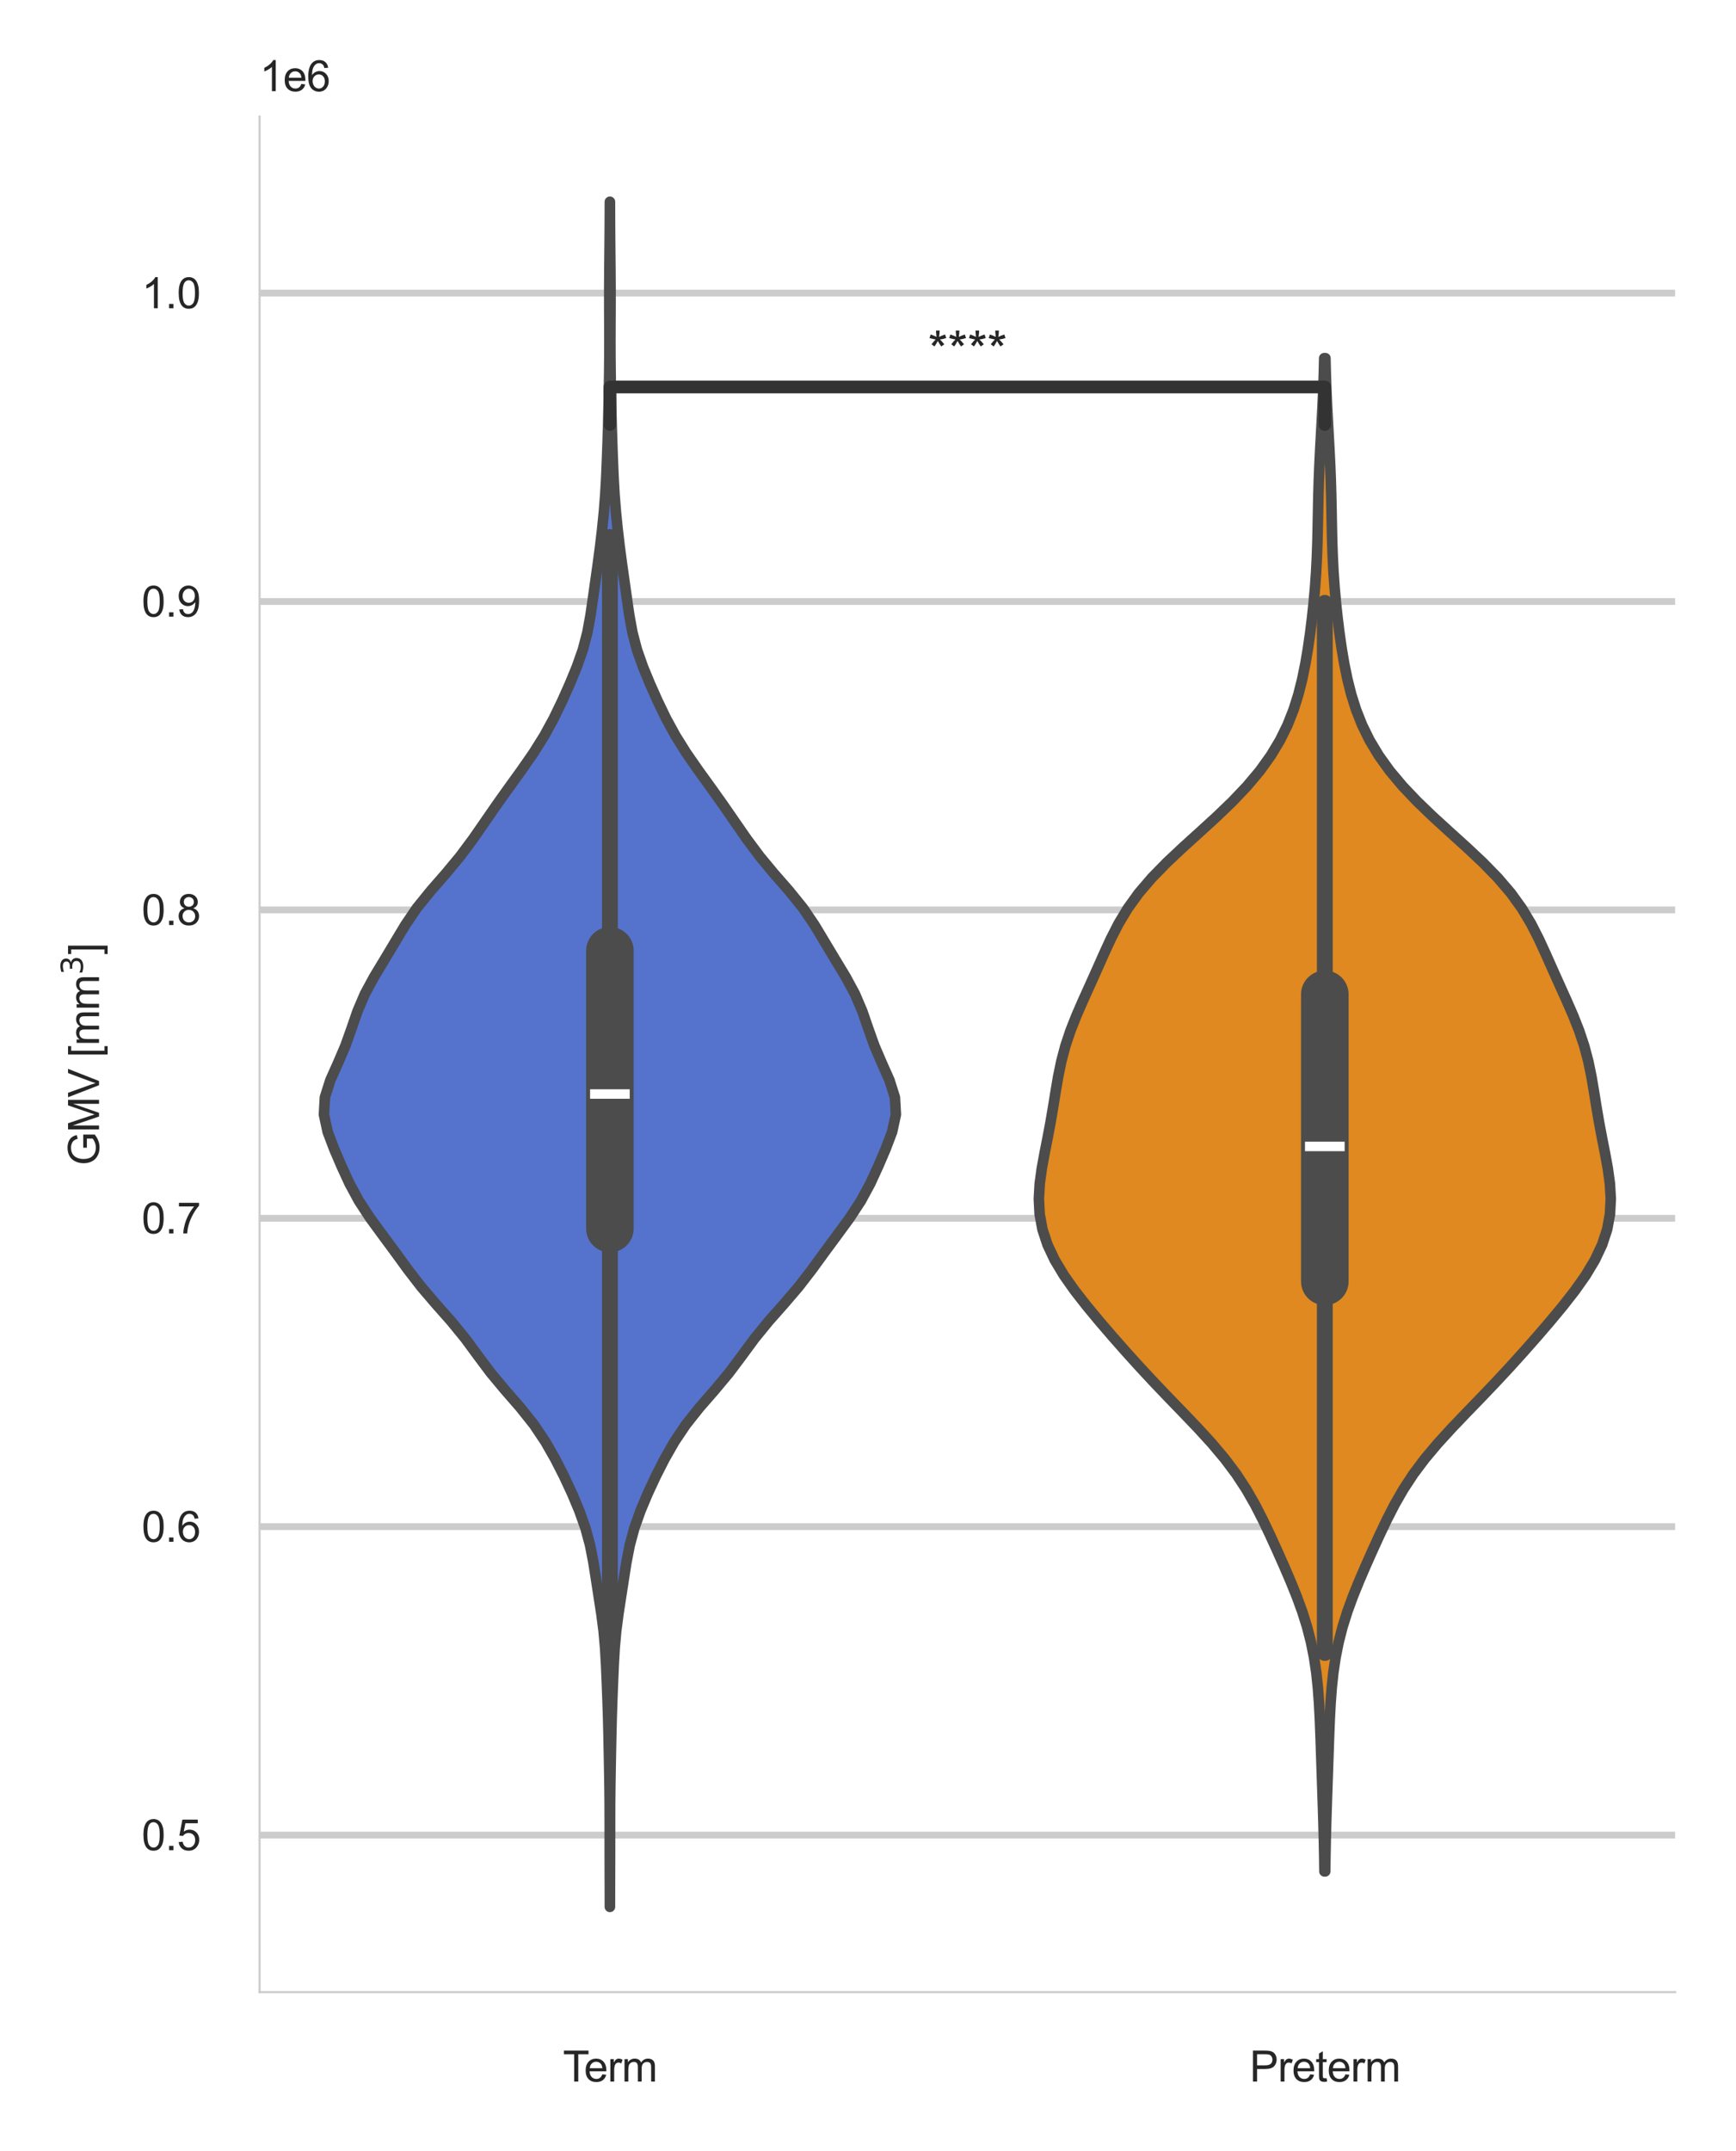 <?xml version="1.0" encoding="utf-8" standalone="no"?>
<!DOCTYPE svg PUBLIC "-//W3C//DTD SVG 1.1//EN"
  "http://www.w3.org/Graphics/SVG/1.1/DTD/svg11.dtd">
<svg xmlns:xlink="http://www.w3.org/1999/xlink" width="205.3pt" height="254.312pt" viewBox="0 0 205.3 254.312" xmlns="http://www.w3.org/2000/svg" version="1.1">
 <defs>
  <style type="text/css">*{stroke-linejoin: round; stroke-linecap: butt}</style>
 </defs>
 <g id="figure_1">
  <g id="patch_1">
   <path d="M 0 254.312 
L 205.3 254.312 
L 205.3 0 
L 0 0 
z
" style="fill: #ffffff"/>
  </g>
  <g id="axes_1">
   <g id="patch_2">
    <path d="M 30.7 235.539 
L 198.1 235.539 
L 198.1 13.779 
L 30.7 13.779 
z
" style="fill: #ffffff"/>
   </g>
   <g id="matplotlib.axis_1">
    <g id="xtick_1">
     <g id="text_1">
      <!-- Term -->
      <g style="fill: #262626" transform="translate(66.573 246.118) scale(0.05 -0.05)">
       <defs>
        <path id="ArialMT-54" d="M 1659 0 
L 1659 4041 
L 150 4041 
L 150 4581 
L 3781 4581 
L 3781 4041 
L 2266 4041 
L 2266 0 
L 1659 0 
z
" transform="scale(0.016)"/>
        <path id="ArialMT-65" d="M 2694 1069 
L 3275 997 
Q 3138 488 2766 206 
Q 2394 -75 1816 -75 
Q 1088 -75 661 373 
Q 234 822 234 1631 
Q 234 2469 665 2931 
Q 1097 3394 1784 3394 
Q 2450 3394 2872 2941 
Q 3294 2488 3294 1666 
Q 3294 1616 3291 1516 
L 816 1516 
Q 847 969 1125 678 
Q 1403 388 1819 388 
Q 2128 388 2347 550 
Q 2566 713 2694 1069 
z
M 847 1978 
L 2700 1978 
Q 2663 2397 2488 2606 
Q 2219 2931 1791 2931 
Q 1403 2931 1139 2672 
Q 875 2413 847 1978 
z
" transform="scale(0.016)"/>
        <path id="ArialMT-72" d="M 416 0 
L 416 3319 
L 922 3319 
L 922 2816 
Q 1116 3169 1280 3281 
Q 1444 3394 1641 3394 
Q 1925 3394 2219 3213 
L 2025 2691 
Q 1819 2813 1613 2813 
Q 1428 2813 1281 2702 
Q 1134 2591 1072 2394 
Q 978 2094 978 1738 
L 978 0 
L 416 0 
z
" transform="scale(0.016)"/>
        <path id="ArialMT-6d" d="M 422 0 
L 422 3319 
L 925 3319 
L 925 2853 
Q 1081 3097 1340 3245 
Q 1600 3394 1931 3394 
Q 2300 3394 2536 3241 
Q 2772 3088 2869 2813 
Q 3263 3394 3894 3394 
Q 4388 3394 4653 3120 
Q 4919 2847 4919 2278 
L 4919 0 
L 4359 0 
L 4359 2091 
Q 4359 2428 4304 2576 
Q 4250 2725 4106 2815 
Q 3963 2906 3769 2906 
Q 3419 2906 3187 2673 
Q 2956 2441 2956 1928 
L 2956 0 
L 2394 0 
L 2394 2156 
Q 2394 2531 2256 2718 
Q 2119 2906 1806 2906 
Q 1569 2906 1367 2781 
Q 1166 2656 1075 2415 
Q 984 2175 984 1722 
L 984 0 
L 422 0 
z
" transform="scale(0.016)"/>
       </defs>
       <use xlink:href="#ArialMT-54"/>
       <use xlink:href="#ArialMT-65" x="49.959"/>
       <use xlink:href="#ArialMT-72" x="105.574"/>
       <use xlink:href="#ArialMT-6d" x="138.875"/>
      </g>
     </g>
    </g>
    <g id="xtick_2">
     <g id="text_2">
      <!-- Preterm -->
      <g style="fill: #262626" transform="translate(147.783 246.118) scale(0.05 -0.05)">
       <defs>
        <path id="ArialMT-50" d="M 494 0 
L 494 4581 
L 2222 4581 
Q 2678 4581 2919 4538 
Q 3256 4481 3484 4323 
Q 3713 4166 3852 3881 
Q 3991 3597 3991 3256 
Q 3991 2672 3619 2267 
Q 3247 1863 2275 1863 
L 1100 1863 
L 1100 0 
L 494 0 
z
M 1100 2403 
L 2284 2403 
Q 2872 2403 3119 2622 
Q 3366 2841 3366 3238 
Q 3366 3525 3220 3729 
Q 3075 3934 2838 4000 
Q 2684 4041 2272 4041 
L 1100 4041 
L 1100 2403 
z
" transform="scale(0.016)"/>
        <path id="ArialMT-74" d="M 1650 503 
L 1731 6 
Q 1494 -44 1306 -44 
Q 1000 -44 831 53 
Q 663 150 594 308 
Q 525 466 525 972 
L 525 2881 
L 113 2881 
L 113 3319 
L 525 3319 
L 525 4141 
L 1084 4478 
L 1084 3319 
L 1650 3319 
L 1650 2881 
L 1084 2881 
L 1084 941 
Q 1084 700 1114 631 
Q 1144 563 1211 522 
Q 1278 481 1403 481 
Q 1497 481 1650 503 
z
" transform="scale(0.016)"/>
       </defs>
       <use xlink:href="#ArialMT-50"/>
       <use xlink:href="#ArialMT-72" x="66.699"/>
       <use xlink:href="#ArialMT-65" x="100"/>
       <use xlink:href="#ArialMT-74" x="155.615"/>
       <use xlink:href="#ArialMT-65" x="183.398"/>
       <use xlink:href="#ArialMT-72" x="239.014"/>
       <use xlink:href="#ArialMT-6d" x="272.314"/>
      </g>
     </g>
    </g>
   </g>
   <g id="matplotlib.axis_2">
    <g id="ytick_1">
     <g id="line2d_1">
      <path d="M 30.7 216.97 
L 198.1 216.97 
" clip-path="url(#p7bdee97b17)" style="fill: none; stroke: #cccccc; stroke-width: 0.8; stroke-linecap: round"/>
     </g>
     <g id="text_3">
      <!-- 0.5 -->
      <g style="fill: #262626" transform="translate(16.75 218.759) scale(0.05 -0.05)">
       <defs>
        <path id="ArialMT-30" d="M 266 2259 
Q 266 3072 433 3567 
Q 600 4063 929 4331 
Q 1259 4600 1759 4600 
Q 2128 4600 2406 4451 
Q 2684 4303 2865 4023 
Q 3047 3744 3150 3342 
Q 3253 2941 3253 2259 
Q 3253 1453 3087 958 
Q 2922 463 2592 192 
Q 2263 -78 1759 -78 
Q 1097 -78 719 397 
Q 266 969 266 2259 
z
M 844 2259 
Q 844 1131 1108 757 
Q 1372 384 1759 384 
Q 2147 384 2411 759 
Q 2675 1134 2675 2259 
Q 2675 3391 2411 3762 
Q 2147 4134 1753 4134 
Q 1366 4134 1134 3806 
Q 844 3388 844 2259 
z
" transform="scale(0.016)"/>
        <path id="ArialMT-2e" d="M 581 0 
L 581 641 
L 1222 641 
L 1222 0 
L 581 0 
z
" transform="scale(0.016)"/>
        <path id="ArialMT-35" d="M 266 1200 
L 856 1250 
Q 922 819 1161 601 
Q 1400 384 1738 384 
Q 2144 384 2425 690 
Q 2706 997 2706 1503 
Q 2706 1984 2436 2262 
Q 2166 2541 1728 2541 
Q 1456 2541 1237 2417 
Q 1019 2294 894 2097 
L 366 2166 
L 809 4519 
L 3088 4519 
L 3088 3981 
L 1259 3981 
L 1013 2750 
Q 1425 3038 1878 3038 
Q 2478 3038 2890 2622 
Q 3303 2206 3303 1553 
Q 3303 931 2941 478 
Q 2500 -78 1738 -78 
Q 1113 -78 717 272 
Q 322 622 266 1200 
z
" transform="scale(0.016)"/>
       </defs>
       <use xlink:href="#ArialMT-30"/>
       <use xlink:href="#ArialMT-2e" x="55.615"/>
       <use xlink:href="#ArialMT-35" x="83.398"/>
      </g>
     </g>
    </g>
    <g id="ytick_2">
     <g id="line2d_2">
      <path d="M 30.7 180.507 
L 198.1 180.507 
" clip-path="url(#p7bdee97b17)" style="fill: none; stroke: #cccccc; stroke-width: 0.8; stroke-linecap: round"/>
     </g>
     <g id="text_4">
      <!-- 0.6 -->
      <g style="fill: #262626" transform="translate(16.75 182.297) scale(0.05 -0.05)">
       <defs>
        <path id="ArialMT-36" d="M 3184 3459 
L 2625 3416 
Q 2550 3747 2413 3897 
Q 2184 4138 1850 4138 
Q 1581 4138 1378 3988 
Q 1113 3794 959 3422 
Q 806 3050 800 2363 
Q 1003 2672 1297 2822 
Q 1591 2972 1913 2972 
Q 2475 2972 2870 2558 
Q 3266 2144 3266 1488 
Q 3266 1056 3080 686 
Q 2894 316 2569 119 
Q 2244 -78 1831 -78 
Q 1128 -78 684 439 
Q 241 956 241 2144 
Q 241 3472 731 4075 
Q 1159 4600 1884 4600 
Q 2425 4600 2770 4297 
Q 3116 3994 3184 3459 
z
M 888 1484 
Q 888 1194 1011 928 
Q 1134 663 1356 523 
Q 1578 384 1822 384 
Q 2178 384 2434 671 
Q 2691 959 2691 1453 
Q 2691 1928 2437 2201 
Q 2184 2475 1800 2475 
Q 1419 2475 1153 2201 
Q 888 1928 888 1484 
z
" transform="scale(0.016)"/>
       </defs>
       <use xlink:href="#ArialMT-30"/>
       <use xlink:href="#ArialMT-2e" x="55.615"/>
       <use xlink:href="#ArialMT-36" x="83.398"/>
      </g>
     </g>
    </g>
    <g id="ytick_3">
     <g id="line2d_3">
      <path d="M 30.7 144.045 
L 198.1 144.045 
" clip-path="url(#p7bdee97b17)" style="fill: none; stroke: #cccccc; stroke-width: 0.8; stroke-linecap: round"/>
     </g>
     <g id="text_5">
      <!-- 0.7 -->
      <g style="fill: #262626" transform="translate(16.75 145.834) scale(0.05 -0.05)">
       <defs>
        <path id="ArialMT-37" d="M 303 3981 
L 303 4522 
L 3269 4522 
L 3269 4084 
Q 2831 3619 2401 2847 
Q 1972 2075 1738 1259 
Q 1569 684 1522 0 
L 944 0 
Q 953 541 1156 1306 
Q 1359 2072 1739 2783 
Q 2119 3494 2547 3981 
L 303 3981 
z
" transform="scale(0.016)"/>
       </defs>
       <use xlink:href="#ArialMT-30"/>
       <use xlink:href="#ArialMT-2e" x="55.615"/>
       <use xlink:href="#ArialMT-37" x="83.398"/>
      </g>
     </g>
    </g>
    <g id="ytick_4">
     <g id="line2d_4">
      <path d="M 30.7 107.582 
L 198.1 107.582 
" clip-path="url(#p7bdee97b17)" style="fill: none; stroke: #cccccc; stroke-width: 0.8; stroke-linecap: round"/>
     </g>
     <g id="text_6">
      <!-- 0.8 -->
      <g style="fill: #262626" transform="translate(16.75 109.372) scale(0.05 -0.05)">
       <defs>
        <path id="ArialMT-38" d="M 1131 2484 
Q 781 2613 612 2850 
Q 444 3088 444 3419 
Q 444 3919 803 4259 
Q 1163 4600 1759 4600 
Q 2359 4600 2725 4251 
Q 3091 3903 3091 3403 
Q 3091 3084 2923 2848 
Q 2756 2613 2416 2484 
Q 2838 2347 3058 2040 
Q 3278 1734 3278 1309 
Q 3278 722 2862 322 
Q 2447 -78 1769 -78 
Q 1091 -78 675 323 
Q 259 725 259 1325 
Q 259 1772 486 2073 
Q 713 2375 1131 2484 
z
M 1019 3438 
Q 1019 3113 1228 2906 
Q 1438 2700 1772 2700 
Q 2097 2700 2305 2904 
Q 2513 3109 2513 3406 
Q 2513 3716 2298 3927 
Q 2084 4138 1766 4138 
Q 1444 4138 1231 3931 
Q 1019 3725 1019 3438 
z
M 838 1322 
Q 838 1081 952 856 
Q 1066 631 1291 507 
Q 1516 384 1775 384 
Q 2178 384 2440 643 
Q 2703 903 2703 1303 
Q 2703 1709 2433 1975 
Q 2163 2241 1756 2241 
Q 1359 2241 1098 1978 
Q 838 1716 838 1322 
z
" transform="scale(0.016)"/>
       </defs>
       <use xlink:href="#ArialMT-30"/>
       <use xlink:href="#ArialMT-2e" x="55.615"/>
       <use xlink:href="#ArialMT-38" x="83.398"/>
      </g>
     </g>
    </g>
    <g id="ytick_5">
     <g id="line2d_5">
      <path d="M 30.7 71.12 
L 198.1 71.12 
" clip-path="url(#p7bdee97b17)" style="fill: none; stroke: #cccccc; stroke-width: 0.8; stroke-linecap: round"/>
     </g>
     <g id="text_7">
      <!-- 0.9 -->
      <g style="fill: #262626" transform="translate(16.75 72.909) scale(0.05 -0.05)">
       <defs>
        <path id="ArialMT-39" d="M 350 1059 
L 891 1109 
Q 959 728 1153 556 
Q 1347 384 1650 384 
Q 1909 384 2104 503 
Q 2300 622 2425 820 
Q 2550 1019 2634 1356 
Q 2719 1694 2719 2044 
Q 2719 2081 2716 2156 
Q 2547 1888 2255 1720 
Q 1963 1553 1622 1553 
Q 1053 1553 659 1965 
Q 266 2378 266 3053 
Q 266 3750 677 4175 
Q 1088 4600 1706 4600 
Q 2153 4600 2523 4359 
Q 2894 4119 3086 3673 
Q 3278 3228 3278 2384 
Q 3278 1506 3087 986 
Q 2897 466 2520 194 
Q 2144 -78 1638 -78 
Q 1100 -78 759 220 
Q 419 519 350 1059 
z
M 2653 3081 
Q 2653 3566 2395 3850 
Q 2138 4134 1775 4134 
Q 1400 4134 1122 3828 
Q 844 3522 844 3034 
Q 844 2597 1108 2323 
Q 1372 2050 1759 2050 
Q 2150 2050 2401 2323 
Q 2653 2597 2653 3081 
z
" transform="scale(0.016)"/>
       </defs>
       <use xlink:href="#ArialMT-30"/>
       <use xlink:href="#ArialMT-2e" x="55.615"/>
       <use xlink:href="#ArialMT-39" x="83.398"/>
      </g>
     </g>
    </g>
    <g id="ytick_6">
     <g id="line2d_6">
      <path d="M 30.7 34.657 
L 198.1 34.657 
" clip-path="url(#p7bdee97b17)" style="fill: none; stroke: #cccccc; stroke-width: 0.8; stroke-linecap: round"/>
     </g>
     <g id="text_8">
      <!-- 1.0 -->
      <g style="fill: #262626" transform="translate(16.75 36.447) scale(0.05 -0.05)">
       <defs>
        <path id="ArialMT-31" d="M 2384 0 
L 1822 0 
L 1822 3584 
Q 1619 3391 1289 3197 
Q 959 3003 697 2906 
L 697 3450 
Q 1169 3672 1522 3987 
Q 1875 4303 2022 4600 
L 2384 4600 
L 2384 0 
z
" transform="scale(0.016)"/>
       </defs>
       <use xlink:href="#ArialMT-31"/>
       <use xlink:href="#ArialMT-2e" x="55.615"/>
       <use xlink:href="#ArialMT-30" x="83.398"/>
      </g>
     </g>
    </g>
    <g id="text_9">
     <!-- GMV [mm$^3$] -->
     <g style="fill: #262626" transform="translate(11.75 137.809) rotate(-90) scale(0.05 -0.05)">
      <defs>
       <path id="ArialMT-47" d="M 2638 1797 
L 2638 2334 
L 4578 2338 
L 4578 638 
Q 4131 281 3656 101 
Q 3181 -78 2681 -78 
Q 2006 -78 1454 211 
Q 903 500 622 1047 
Q 341 1594 341 2269 
Q 341 2938 620 3517 
Q 900 4097 1425 4378 
Q 1950 4659 2634 4659 
Q 3131 4659 3532 4498 
Q 3934 4338 4162 4050 
Q 4391 3763 4509 3300 
L 3963 3150 
Q 3859 3500 3706 3700 
Q 3553 3900 3268 4020 
Q 2984 4141 2638 4141 
Q 2222 4141 1919 4014 
Q 1616 3888 1430 3681 
Q 1244 3475 1141 3228 
Q 966 2803 966 2306 
Q 966 1694 1177 1281 
Q 1388 869 1791 669 
Q 2194 469 2647 469 
Q 3041 469 3416 620 
Q 3791 772 3984 944 
L 3984 1797 
L 2638 1797 
z
" transform="scale(0.016)"/>
       <path id="ArialMT-4d" d="M 475 0 
L 475 4581 
L 1388 4581 
L 2472 1338 
Q 2622 884 2691 659 
Q 2769 909 2934 1394 
L 4031 4581 
L 4847 4581 
L 4847 0 
L 4263 0 
L 4263 3834 
L 2931 0 
L 2384 0 
L 1059 3900 
L 1059 0 
L 475 0 
z
" transform="scale(0.016)"/>
       <path id="ArialMT-56" d="M 1803 0 
L 28 4581 
L 684 4581 
L 1875 1253 
Q 2019 853 2116 503 
Q 2222 878 2363 1253 
L 3600 4581 
L 4219 4581 
L 2425 0 
L 1803 0 
z
" transform="scale(0.016)"/>
       <path id="ArialMT-20" transform="scale(0.016)"/>
       <path id="ArialMT-5b" d="M 434 -1272 
L 434 4581 
L 1675 4581 
L 1675 4116 
L 997 4116 
L 997 -806 
L 1675 -806 
L 1675 -1272 
L 434 -1272 
z
" transform="scale(0.016)"/>
       <path id="DejaVuSans-33" d="M 2597 2516 
Q 3050 2419 3304 2112 
Q 3559 1806 3559 1356 
Q 3559 666 3084 287 
Q 2609 -91 1734 -91 
Q 1441 -91 1130 -33 
Q 819 25 488 141 
L 488 750 
Q 750 597 1062 519 
Q 1375 441 1716 441 
Q 2309 441 2620 675 
Q 2931 909 2931 1356 
Q 2931 1769 2642 2001 
Q 2353 2234 1838 2234 
L 1294 2234 
L 1294 2753 
L 1863 2753 
Q 2328 2753 2575 2939 
Q 2822 3125 2822 3475 
Q 2822 3834 2567 4026 
Q 2313 4219 1838 4219 
Q 1578 4219 1281 4162 
Q 984 4106 628 3988 
L 628 4550 
Q 988 4650 1302 4700 
Q 1616 4750 1894 4750 
Q 2613 4750 3031 4423 
Q 3450 4097 3450 3541 
Q 3450 3153 3228 2886 
Q 3006 2619 2597 2516 
z
" transform="scale(0.016)"/>
       <path id="ArialMT-5d" d="M 1363 -1272 
L 122 -1272 
L 122 -806 
L 800 -806 
L 800 4116 
L 122 4116 
L 122 4581 
L 1363 4581 
L 1363 -1272 
z
" transform="scale(0.016)"/>
      </defs>
      <use xlink:href="#ArialMT-47" transform="translate(0 0.766)"/>
      <use xlink:href="#ArialMT-4d" transform="translate(77.783 0.766)"/>
      <use xlink:href="#ArialMT-56" transform="translate(161.084 0.766)"/>
      <use xlink:href="#ArialMT-20" transform="translate(227.783 0.766)"/>
      <use xlink:href="#ArialMT-5b" transform="translate(255.566 0.766)"/>
      <use xlink:href="#ArialMT-6d" transform="translate(283.35 0.766)"/>
      <use xlink:href="#ArialMT-6d" transform="translate(366.65 0.766)"/>
      <use xlink:href="#DejaVuSans-33" transform="translate(450.908 39.047) scale(0.7)"/>
      <use xlink:href="#ArialMT-5d" transform="translate(498.179 0.766)"/>
     </g>
    </g>
    <g id="text_10">
     <!-- 1e6 -->
     <g style="fill: #262626" transform="translate(30.7 10.779) scale(0.05 -0.05)">
      <use xlink:href="#ArialMT-31"/>
      <use xlink:href="#ArialMT-65" x="55.615"/>
      <use xlink:href="#ArialMT-36" x="111.23"/>
     </g>
    </g>
   </g>
   <g id="PolyCollection_1">
    <defs>
     <path id="m2971ecd42d" d="M 72.13 -28.853 
L 72.125 -28.853 
L 72.121 -30.889 
L 72.114 -32.925 
L 72.109 -34.962 
L 72.107 -36.998 
L 72.107 -39.034 
L 72.1 -41.071 
L 72.08 -43.107 
L 72.046 -45.144 
L 72.006 -47.18 
L 71.966 -49.216 
L 71.915 -51.253 
L 71.848 -53.289 
L 71.769 -55.325 
L 71.682 -57.362 
L 71.568 -59.398 
L 71.387 -61.434 
L 71.123 -63.471 
L 70.81 -65.507 
L 70.496 -67.544 
L 70.176 -69.58 
L 69.781 -71.616 
L 69.231 -73.653 
L 68.507 -75.689 
L 67.652 -77.725 
L 66.704 -79.762 
L 65.668 -81.798 
L 64.507 -83.834 
L 63.141 -85.871 
L 61.518 -87.907 
L 59.745 -89.944 
L 58.045 -91.98 
L 56.52 -94.016 
L 55.021 -96.053 
L 53.358 -98.089 
L 51.557 -100.125 
L 49.815 -102.162 
L 48.243 -104.198 
L 46.762 -106.234 
L 45.257 -108.271 
L 43.766 -110.307 
L 42.434 -112.344 
L 41.332 -114.38 
L 40.396 -116.416 
L 39.522 -118.453 
L 38.75 -120.489 
L 38.309 -122.525 
L 38.422 -124.562 
L 39.068 -126.598 
L 39.977 -128.634 
L 40.848 -130.671 
L 41.575 -132.707 
L 42.277 -134.744 
L 43.145 -136.78 
L 44.246 -138.816 
L 45.477 -140.853 
L 46.699 -142.889 
L 47.92 -144.925 
L 49.304 -146.962 
L 50.952 -148.998 
L 52.731 -151.034 
L 54.421 -153.071 
L 55.937 -155.107 
L 57.35 -157.144 
L 58.758 -159.18 
L 60.209 -161.216 
L 61.68 -163.253 
L 63.095 -165.289 
L 64.371 -167.325 
L 65.484 -169.362 
L 66.468 -171.398 
L 67.377 -173.434 
L 68.218 -175.471 
L 68.933 -177.507 
L 69.466 -179.544 
L 69.836 -181.58 
L 70.131 -183.616 
L 70.418 -185.653 
L 70.706 -187.689 
L 70.974 -189.725 
L 71.213 -191.762 
L 71.418 -193.798 
L 71.579 -195.834 
L 71.695 -197.871 
L 71.78 -199.907 
L 71.854 -201.944 
L 71.917 -203.98 
L 71.966 -206.016 
L 72.007 -208.053 
L 72.041 -210.089 
L 72.063 -212.125 
L 72.068 -214.162 
L 72.061 -216.198 
L 72.052 -218.234 
L 72.052 -220.271 
L 72.065 -222.307 
L 72.085 -224.344 
L 72.104 -226.38 
L 72.117 -228.416 
L 72.124 -230.453 
L 72.131 -230.453 
L 72.131 -230.453 
L 72.137 -228.416 
L 72.15 -226.38 
L 72.169 -224.344 
L 72.19 -222.307 
L 72.203 -220.271 
L 72.203 -218.234 
L 72.194 -216.198 
L 72.186 -214.162 
L 72.192 -212.125 
L 72.214 -210.089 
L 72.248 -208.053 
L 72.288 -206.016 
L 72.338 -203.98 
L 72.401 -201.944 
L 72.474 -199.907 
L 72.56 -197.871 
L 72.675 -195.834 
L 72.837 -193.798 
L 73.042 -191.762 
L 73.28 -189.725 
L 73.549 -187.689 
L 73.837 -185.653 
L 74.124 -183.616 
L 74.418 -181.58 
L 74.789 -179.544 
L 75.321 -177.507 
L 76.036 -175.471 
L 76.877 -173.434 
L 77.787 -171.398 
L 78.771 -169.362 
L 79.884 -167.325 
L 81.16 -165.289 
L 82.574 -163.253 
L 84.046 -161.216 
L 85.497 -159.18 
L 86.904 -157.144 
L 88.318 -155.107 
L 89.834 -153.071 
L 91.523 -151.034 
L 93.303 -148.998 
L 94.95 -146.962 
L 96.334 -144.925 
L 97.556 -142.889 
L 98.778 -140.853 
L 100.009 -138.816 
L 101.11 -136.78 
L 101.977 -134.744 
L 102.679 -132.707 
L 103.407 -130.671 
L 104.278 -128.634 
L 105.186 -126.598 
L 105.832 -124.562 
L 105.945 -122.525 
L 105.504 -120.489 
L 104.732 -118.453 
L 103.858 -116.416 
L 102.922 -114.38 
L 101.821 -112.344 
L 100.488 -110.307 
L 98.998 -108.271 
L 97.493 -106.234 
L 96.011 -104.198 
L 94.44 -102.162 
L 92.697 -100.125 
L 90.896 -98.089 
L 89.234 -96.053 
L 87.735 -94.016 
L 86.209 -91.98 
L 84.51 -89.944 
L 82.736 -87.907 
L 81.114 -85.871 
L 79.747 -83.834 
L 78.586 -81.798 
L 77.551 -79.762 
L 76.603 -77.725 
L 75.747 -75.689 
L 75.024 -73.653 
L 74.474 -71.616 
L 74.078 -69.58 
L 73.759 -67.544 
L 73.444 -65.507 
L 73.131 -63.471 
L 72.868 -61.434 
L 72.687 -59.398 
L 72.573 -57.362 
L 72.486 -55.325 
L 72.406 -53.289 
L 72.339 -51.253 
L 72.289 -49.216 
L 72.248 -47.18 
L 72.209 -45.144 
L 72.175 -43.107 
L 72.155 -41.071 
L 72.148 -39.034 
L 72.148 -36.998 
L 72.146 -34.962 
L 72.14 -32.925 
L 72.134 -30.889 
L 72.13 -28.853 
z
" style="stroke: #4c4c4c; stroke-width: 1.25"/>
    </defs>
    <g clip-path="url(#p7bdee97b17)">
     <use xlink:href="#m2971ecd42d" x="0" y="254.312" style="fill: #5573cd; stroke: #4c4c4c; stroke-width: 1.25"/>
    </g>
   </g>
   <g id="PolyCollection_2">
    <defs>
     <path id="m9bf7661d40" d="M 156.717 -33.045 
L 156.628 -33.045 
L 156.602 -34.852 
L 156.566 -36.659 
L 156.52 -38.466 
L 156.466 -40.274 
L 156.406 -42.081 
L 156.344 -43.888 
L 156.283 -45.695 
L 156.222 -47.503 
L 156.158 -49.31 
L 156.085 -51.117 
L 155.99 -52.924 
L 155.857 -54.732 
L 155.666 -56.539 
L 155.398 -58.346 
L 155.036 -60.153 
L 154.572 -61.961 
L 154.003 -63.768 
L 153.342 -65.575 
L 152.61 -67.382 
L 151.832 -69.19 
L 151.028 -70.997 
L 150.203 -72.804 
L 149.343 -74.611 
L 148.417 -76.419 
L 147.38 -78.226 
L 146.194 -80.033 
L 144.837 -81.84 
L 143.316 -83.648 
L 141.665 -85.455 
L 139.938 -87.262 
L 138.19 -89.069 
L 136.464 -90.877 
L 134.783 -92.684 
L 133.149 -94.491 
L 131.557 -96.298 
L 130.003 -98.106 
L 128.504 -99.913 
L 127.092 -101.72 
L 125.817 -103.527 
L 124.731 -105.335 
L 123.878 -107.142 
L 123.283 -108.949 
L 122.949 -110.756 
L 122.855 -112.564 
L 122.959 -114.371 
L 123.207 -116.178 
L 123.538 -117.985 
L 123.895 -119.793 
L 124.235 -121.6 
L 124.544 -123.407 
L 124.834 -125.214 
L 125.141 -127.022 
L 125.513 -128.829 
L 125.991 -130.636 
L 126.593 -132.443 
L 127.308 -134.251 
L 128.096 -136.058 
L 128.913 -137.865 
L 129.724 -139.672 
L 130.528 -141.48 
L 131.358 -143.287 
L 132.279 -145.094 
L 133.363 -146.901 
L 134.667 -148.709 
L 136.213 -150.516 
L 137.977 -152.323 
L 139.9 -154.13 
L 141.896 -155.937 
L 143.875 -157.745 
L 145.753 -159.552 
L 147.47 -161.359 
L 148.987 -163.166 
L 150.287 -164.974 
L 151.374 -166.781 
L 152.262 -168.588 
L 152.976 -170.395 
L 153.546 -172.203 
L 154.002 -174.01 
L 154.37 -175.817 
L 154.676 -177.624 
L 154.936 -179.432 
L 155.161 -181.239 
L 155.354 -183.046 
L 155.516 -184.853 
L 155.643 -186.661 
L 155.736 -188.468 
L 155.799 -190.275 
L 155.841 -192.082 
L 155.874 -193.89 
L 155.912 -195.697 
L 155.964 -197.504 
L 156.036 -199.311 
L 156.125 -201.119 
L 156.224 -202.926 
L 156.325 -204.733 
L 156.417 -206.54 
L 156.496 -208.348 
L 156.557 -210.155 
L 156.601 -211.962 
L 156.744 -211.962 
L 156.744 -211.962 
L 156.789 -210.155 
L 156.85 -208.348 
L 156.928 -206.54 
L 157.021 -204.733 
L 157.121 -202.926 
L 157.22 -201.119 
L 157.309 -199.311 
L 157.381 -197.504 
L 157.433 -195.697 
L 157.471 -193.89 
L 157.504 -192.082 
L 157.546 -190.275 
L 157.609 -188.468 
L 157.702 -186.661 
L 157.83 -184.853 
L 157.991 -183.046 
L 158.185 -181.239 
L 158.409 -179.432 
L 158.669 -177.624 
L 158.975 -175.817 
L 159.344 -174.01 
L 159.799 -172.203 
L 160.369 -170.395 
L 161.084 -168.588 
L 161.972 -166.781 
L 163.058 -164.974 
L 164.358 -163.166 
L 165.875 -161.359 
L 167.592 -159.552 
L 169.471 -157.745 
L 171.449 -155.937 
L 173.445 -154.13 
L 175.368 -152.323 
L 177.133 -150.516 
L 178.678 -148.709 
L 179.982 -146.901 
L 181.066 -145.094 
L 181.987 -143.287 
L 182.818 -141.48 
L 183.621 -139.672 
L 184.433 -137.865 
L 185.249 -136.058 
L 186.038 -134.251 
L 186.752 -132.443 
L 187.354 -130.636 
L 187.833 -128.829 
L 188.205 -127.022 
L 188.512 -125.214 
L 188.801 -123.407 
L 189.11 -121.6 
L 189.451 -119.793 
L 189.807 -117.985 
L 190.138 -116.178 
L 190.386 -114.371 
L 190.491 -112.564 
L 190.396 -110.756 
L 190.062 -108.949 
L 189.467 -107.142 
L 188.614 -105.335 
L 187.528 -103.527 
L 186.253 -101.72 
L 184.842 -99.913 
L 183.342 -98.106 
L 181.789 -96.298 
L 180.196 -94.491 
L 178.563 -92.684 
L 176.882 -90.877 
L 175.156 -89.069 
L 173.407 -87.262 
L 171.68 -85.455 
L 170.03 -83.648 
L 168.509 -81.84 
L 167.152 -80.033 
L 165.966 -78.226 
L 164.929 -76.419 
L 164.002 -74.611 
L 163.143 -72.804 
L 162.318 -70.997 
L 161.513 -69.19 
L 160.735 -67.382 
L 160.003 -65.575 
L 159.342 -63.768 
L 158.774 -61.961 
L 158.309 -60.153 
L 157.948 -58.346 
L 157.68 -56.539 
L 157.489 -54.732 
L 157.355 -52.924 
L 157.26 -51.117 
L 157.187 -49.31 
L 157.124 -47.503 
L 157.063 -45.695 
L 157.001 -43.888 
L 156.939 -42.081 
L 156.88 -40.274 
L 156.825 -38.466 
L 156.78 -36.659 
L 156.744 -34.852 
L 156.717 -33.045 
z
" style="stroke: #4c4c4c; stroke-width: 1.25"/>
    </defs>
    <g clip-path="url(#p7bdee97b17)">
     <use xlink:href="#m9bf7661d40" x="0" y="254.312" style="fill: #df8920; stroke: #4c4c4c; stroke-width: 1.25"/>
    </g>
   </g>
   <g id="line2d_7">
    <path d="M 72.127 194.455 
L 72.127 63.497 
" clip-path="url(#p7bdee97b17)" style="fill: none; stroke: #4c4c4c; stroke-width: 1.875; stroke-linecap: round"/>
   </g>
   <g id="line2d_8">
    <path d="M 72.127 145.263 
L 72.127 112.41 
" clip-path="url(#p7bdee97b17)" style="fill: none; stroke: #4c4c4c; stroke-width: 5.625; stroke-linecap: round"/>
   </g>
   <g id="line2d_9">
    <path d="M 72.127 129.353 
" clip-path="url(#p7bdee97b17)" style="fill: none; stroke: #4c4c4c; stroke-width: 0.5; stroke-linecap: round"/>
    <defs>
     <path id="m69d862f842" d="M 2.344 0 
L -2.344 -0 
" style="stroke: #ffffff; stroke-width: 1.125"/>
    </defs>
    <g clip-path="url(#p7bdee97b17)">
     <use xlink:href="#m69d862f842" x="72.127" y="129.353" style="fill: #ffffff; stroke: #ffffff; stroke-width: 1.125"/>
    </g>
   </g>
   <g id="line2d_10">
    <path d="M 156.673 195.442 
L 156.673 71.278 
" clip-path="url(#p7bdee97b17)" style="fill: none; stroke: #4c4c4c; stroke-width: 1.875; stroke-linecap: round"/>
   </g>
   <g id="line2d_11">
    <path d="M 156.673 151.509 
L 156.673 117.567 
" clip-path="url(#p7bdee97b17)" style="fill: none; stroke: #4c4c4c; stroke-width: 5.625; stroke-linecap: round"/>
   </g>
   <g id="line2d_12">
    <path d="M 156.673 135.551 
" clip-path="url(#p7bdee97b17)" style="fill: none; stroke: #4c4c4c; stroke-width: 0.5; stroke-linecap: round"/>
    <g clip-path="url(#p7bdee97b17)">
     <use xlink:href="#m69d862f842" x="156.673" y="135.551" style="fill: #ffffff; stroke: #ffffff; stroke-width: 1.125"/>
    </g>
   </g>
   <g id="line2d_13">
    <path d="M 72.127 50.192 
L 72.127 45.757 
L 156.673 45.757 
L 156.673 50.192 
" style="fill: none; stroke: #333333; stroke-width: 1.5; stroke-linecap: round"/>
   </g>
   <g id="patch_3">
    <path d="M 30.7 235.539 
L 30.7 13.779 
" style="fill: none; stroke: #cccccc; stroke-width: 0.25; stroke-linejoin: miter; stroke-linecap: square"/>
   </g>
   <g id="patch_4">
    <path d="M 30.7 235.539 
L 198.1 235.539 
" style="fill: none; stroke: #cccccc; stroke-width: 0.25; stroke-linejoin: miter; stroke-linecap: square"/>
   </g>
   <g id="text_11">
    <!-- **** -->
    <g style="fill: #262626" transform="translate(109.729 43.564) scale(0.06 -0.06)">
     <defs>
      <path id="ArialMT-2a" d="M 200 3741 
L 344 4184 
Q 841 4009 1066 3881 
Q 1006 4447 1003 4659 
L 1456 4659 
Q 1447 4350 1384 3884 
Q 1706 4047 2122 4184 
L 2266 3741 
Q 1869 3609 1488 3566 
Q 1678 3400 2025 2975 
L 1650 2709 
Q 1469 2956 1222 3381 
Q 991 2941 816 2709 
L 447 2975 
Q 809 3422 966 3566 
Q 563 3644 200 3741 
z
" transform="scale(0.016)"/>
     </defs>
     <use xlink:href="#ArialMT-2a"/>
     <use xlink:href="#ArialMT-2a" x="38.916"/>
     <use xlink:href="#ArialMT-2a" x="77.832"/>
     <use xlink:href="#ArialMT-2a" x="116.748"/>
    </g>
   </g>
  </g>
 </g>
 <defs>
  <clipPath id="p7bdee97b17">
   <rect x="30.7" y="13.779" width="167.4" height="221.76"/>
  </clipPath>
 </defs>
</svg>
